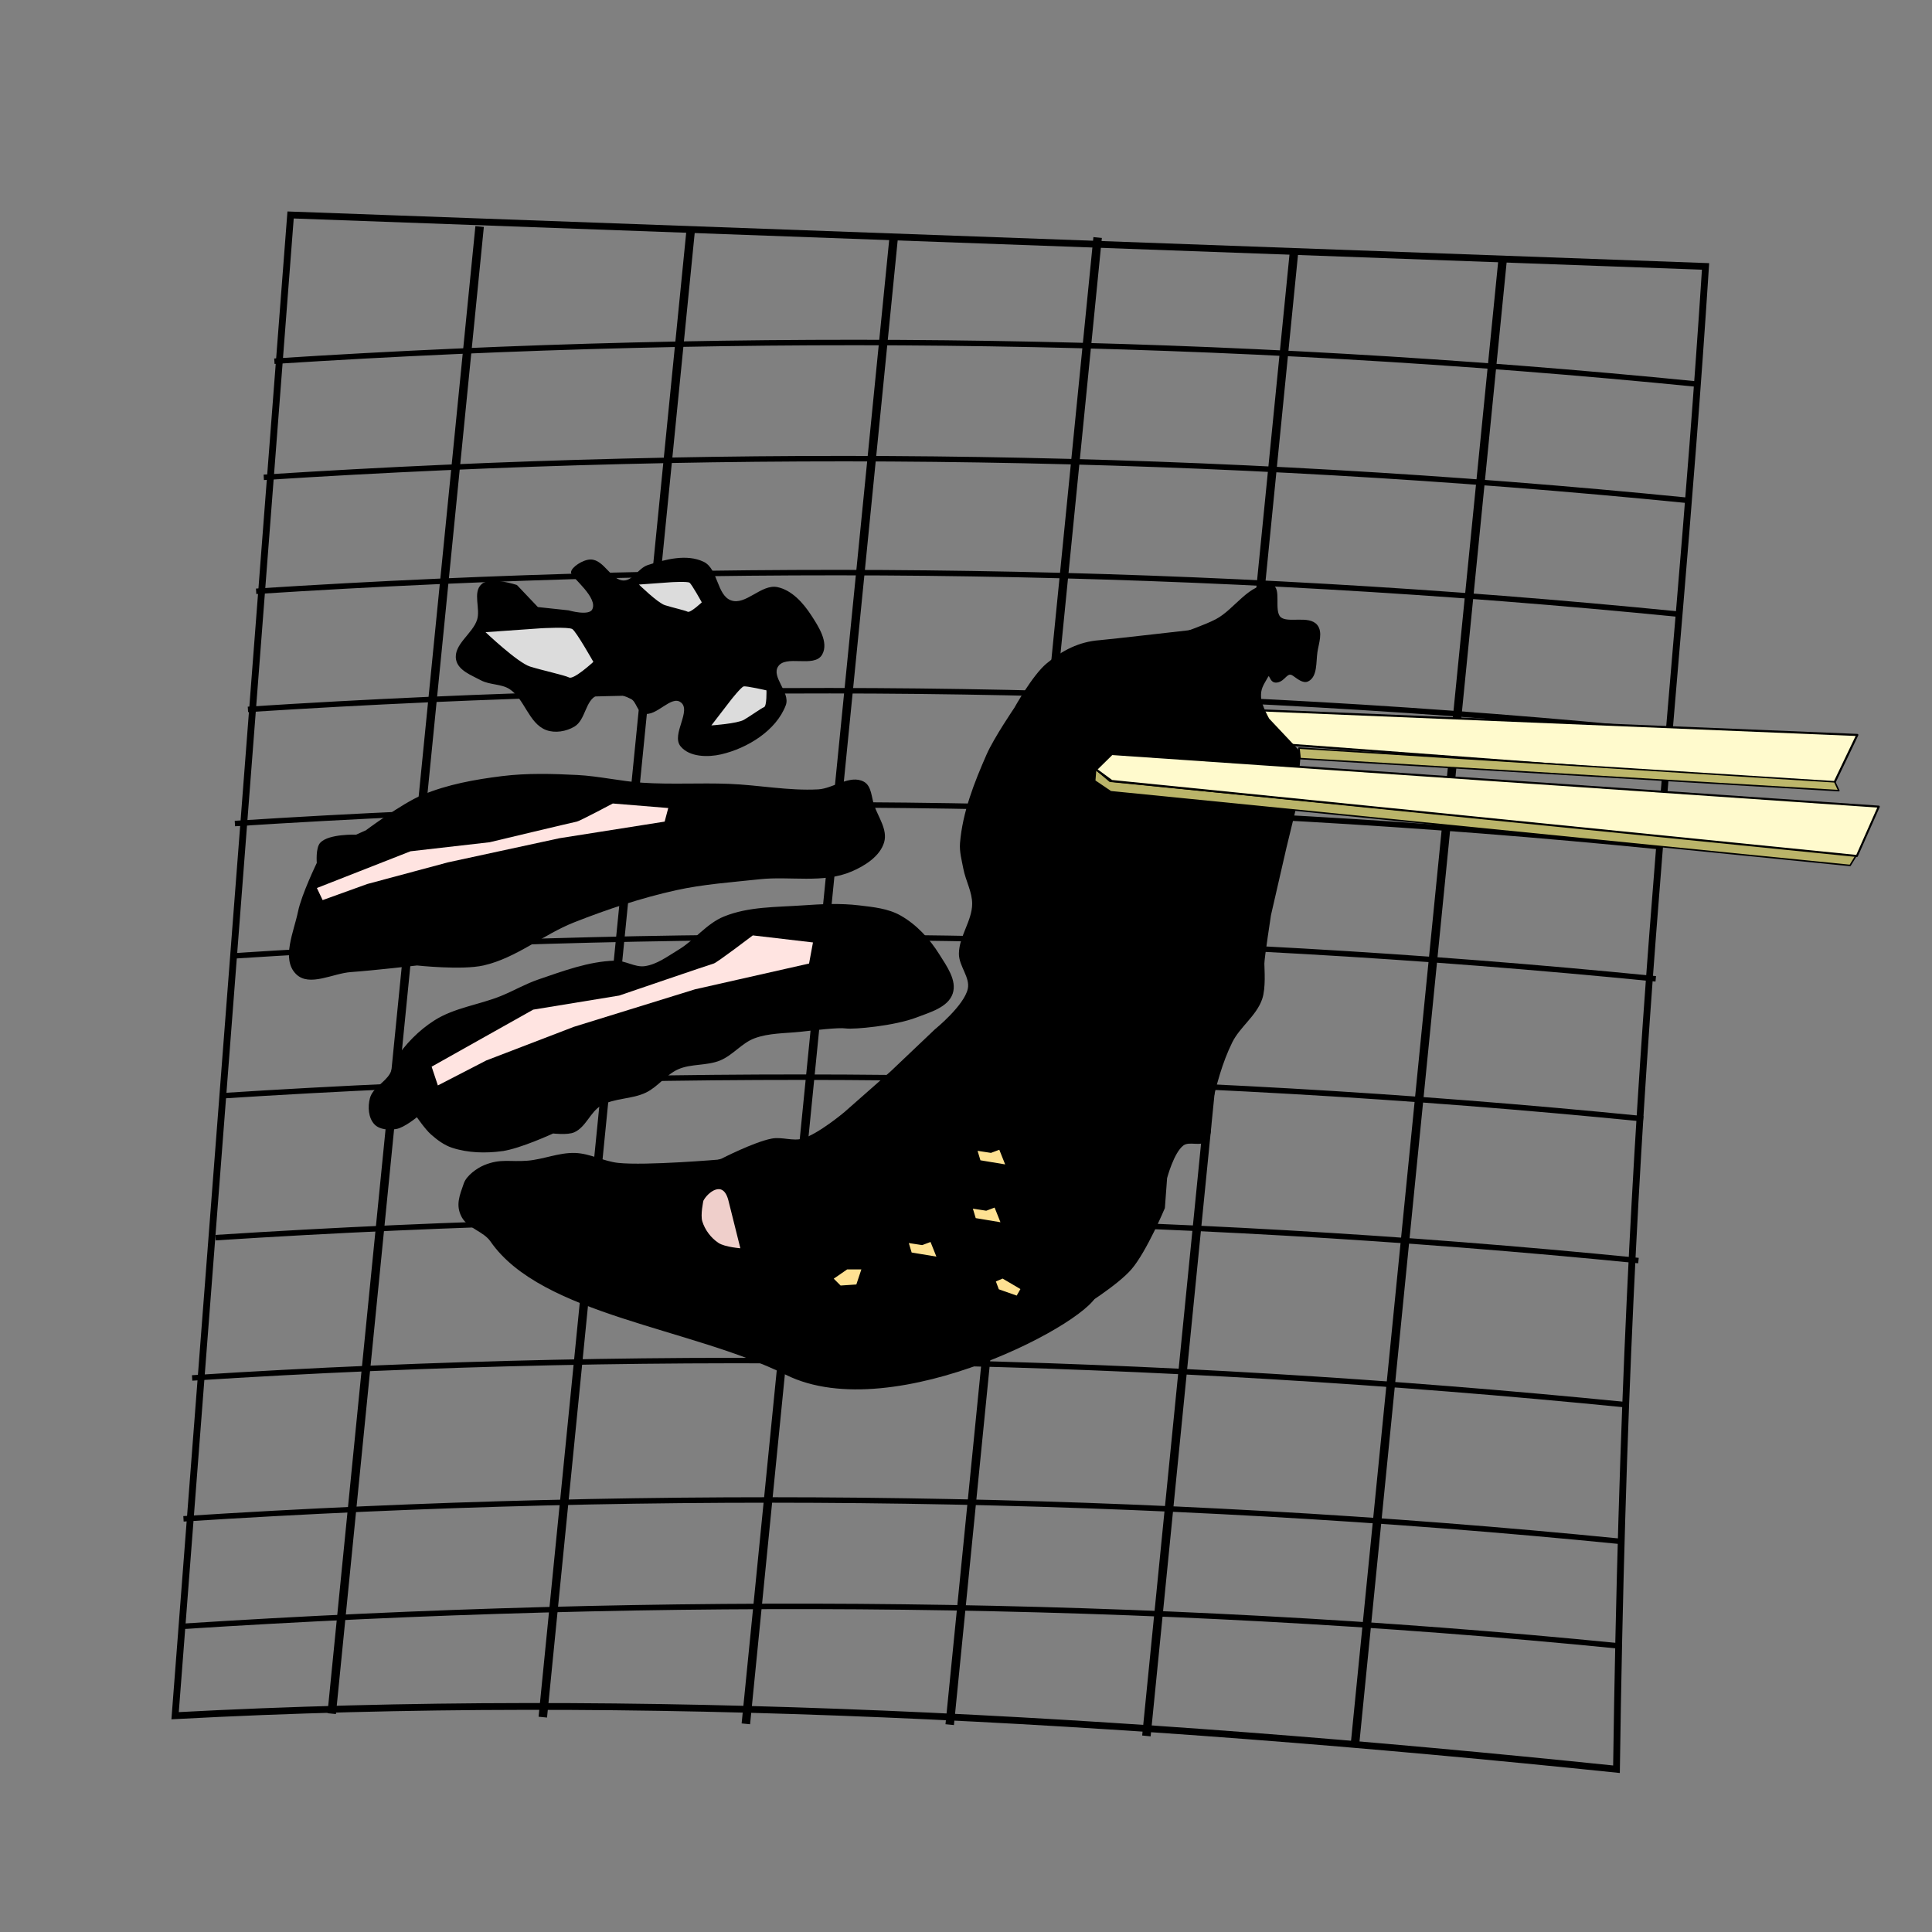 <?xml version="1.0" encoding="UTF-8"?>
<svg id="a" data-name="svg2" xmlns="http://www.w3.org/2000/svg" width="1024" height="1024" viewBox="0 0 1024 1024">
  <rect x="0" y="0" width="1024" height="1024" fill="#808080" stroke="none"/>
  <g id="b" data-name="layer1">
    <g id="c" data-name="g4311">
      <path id="d" data-name="path4183" d="m154.02,113.94l749.96,27.27c-17.13,265.18-41.87,413.67-47.21,796.52-262.23-27.13-518.97-41.47-763.96-28.37L154.02,113.94Z" style="fill: none; stroke: #000; stroke-width: 3.6px;"/>
      <path id="e" data-name="path4277" d="m254.21,120.05l-78.4,788.21" style="fill: none; stroke: #000; stroke-width: 4.5px;"/>
      <path id="f" data-name="path4279" d="m366.1,121.91l-78.4,788.21" style="fill: none; stroke: #000; stroke-width: 4.5px;"/>
      <path id="g" data-name="path4281" d="m473.72,125.46l-78.4,788.21" style="fill: none; stroke: #000; stroke-width: 4.5px;"/>
      <path id="h" data-name="path4283" d="m581.77,125.89l-78.4,788.21" style="fill: none; stroke: #000; stroke-width: 4.5px;"/>
      <path id="i" data-name="path4285" d="m686.02,131.87l-78.4,788.21" style="fill: none; stroke: #000; stroke-width: 4.5px;"/>
      <path id="j" data-name="path4287" d="m796.58,136.1l-78.4,788.21" style="fill: none; stroke: #000; stroke-width: 4.5px;"/>
      <path id="k" data-name="path4289" d="m145.43,191.45c254.21-16.35,505.65-12.59,754.19,12.15" style="fill: none; stroke: #000; stroke-width: 2.9px;"/>
      <path id="l" data-name="path4291" d="m139.8,253c254.21-16.35,505.65-12.59,754.19,12.15" style="fill: none; stroke: #000; stroke-width: 2.9px;"/>
      <path id="m" data-name="path4293" d="m135.76,313.4c254.21-16.35,505.65-12.59,754.19,12.15" style="fill: none; stroke: #000; stroke-width: 2.9px;"/>
      <path id="n" data-name="path4295" d="m131.41,376c254.21-16.35,505.65-12.59,754.19,12.15" style="fill: none; stroke: #000; stroke-width: 2.9px;"/>
      <path id="o" data-name="path4297" d="m124.5,436.49c254.21-16.35,505.65-12.59,754.19,12.15" style="fill: none; stroke: #000; stroke-width: 2.9px;"/>
      <path id="p" data-name="path4299" d="m123.4,506.66c254.21-16.35,505.65-12.59,754.19,12.15" style="fill: none; stroke: #000; stroke-width: 2.9px;"/>
      <path id="q" data-name="path4301" d="m116.74,580.84c254.21-16.35,505.65-12.59,754.19,12.15" style="fill: none; stroke: #000; stroke-width: 2.9px;"/>
      <path id="r" data-name="path4303" d="m114.23,655.98c254.21-16.35,505.65-12.59,754.19,12.15" style="fill: none; stroke: #000; stroke-width: 2.9px;"/>
      <path id="s" data-name="path4305" d="m101.83,730.34c254.21-16.35,511.08-10.57,759.63,14.17" style="fill: none; stroke: #000; stroke-width: 2.9px;"/>
      <path id="t" data-name="path4307" d="m97.25,805.01c254.21-16.35,512.82-12.82,761.37,11.92" style="fill: none; stroke: #000; stroke-width: 2.9px;"/>
      <path id="u" data-name="path4309" d="m96.53,862.01c254.21-16.35,512.33-14.44,760.88,10.3" style="fill: none; stroke: #000; stroke-width: 2.9px;"/>
    </g>
    <path id="v" data-name="path4155" d="m382.71,614.41s17.07-8.75,26.36-10.54c5.37-1.03,11.15,1.52,16.4,0,8.43-2.44,22.26-14.06,22.26-14.06l24.6-21.67,23.43-22.26s15.56-12.59,17.57-21.67c1.39-6.29-4.74-12.3-4.69-18.74.07-9.09,6.96-17.27,7.03-26.36.05-6.44-3.49-12.42-4.69-18.74-.84-4.45-2.12-8.96-1.76-13.47,1.32-16.26,7.5-31.93,14.06-46.86,3.84-8.74,14.64-24.6,14.64-24.6,0,0,9.58-17.25,16.99-23.43,8.31-6.94,17.17-11.53,27.97-12.3,3.88-.28,52.57-5.86,52.57-5.86,0,0-51.41,11.18-56.53,14.06-6.74,3.79-13.03,8.55-18.45,14.06-6.98,7.09-12.88,15.33-17.72,24.02-5.43,9.74-12.16,19.9-12.45,31.05-.39,15.06,14.64,40.42,14.64,42.76s4.1,31.05,4.1,31.05l-5.86,26.95-3.37,26.36-10.69,14.06-9.96,39.25-31.05,38.66-49.21-7.03-39.25,1.76-18.74-15.82,1.76-.59Z" style="fill-rule: evenodd; stroke: #000; stroke-miterlimit: 3.2; stroke-width: .8px;"/>
    <path id="w" data-name="path4149" d="m581.29,684.7l-202.09-56.23,17.87-6c-8.4-1.56-.29-1.61-15.13-7.54,0,0-39.73,3.39-54.29,1.83-7.77-.83-15.03-5.02-22.85-5.27-8.5-.28-16.71,3.41-25.19,4.1-9.34.76-14.19-1.24-22.85,2.34-3.83,1.59-9.18,5.46-10.54,9.37-2.27,6.49-4.42,11.51-1.17,17.57,3.14,5.86,11.45,7.42,15.23,12.89,26.93,38.92,106.33,45.59,156.39,70.54,57.11,28.47,165.21-30.17,164.61-43.6h0Z" style="fill-rule: evenodd; stroke: #000; stroke-miterlimit: 3.2; stroke-width: .8px;"/>
    <path id="x" data-name="path4151" d="m286.06,670.06s20.94,18.28,33.39,24.02c17.89,8.25,38.33,9.14,57.41,14.06,11.56,2.98,23.2,5.7,34.56,9.37,10.52,3.4,20.2,9.54,31.05,11.72,5.36,1.08,10.94.32,16.4.59,7.45.36,15.22,2.48,22.33,1.37,12.28-1.91,32.73-11.92,32.73-11.92,0,0,9.2-5.35,14.64-6.44,7.85-1.58,16.2-1.84,23.43-5.27,5.15-2.44,15.96-8.89,15.96-8.89l19.19-23.33-2.34-18.16,15.82-36.32,3.26-16.77s-17.48-10.83-25.52-17.21c-8.98-7.13-15.49-17.31-25.19-23.43-6.75-4.25-22.26-8.79-22.26-8.79,0,0-20.22,16.46-24.6,28.12-3.37,8.96-2.42,16.84-5.86,25.77-2.93,7.61-2.87,18.31-10.54,21.09-6.49,2.35-13.76-1.43-20.5-2.93-9.77-2.18-18.79-10.15-28.7-8.79-6.44.89-10.85,7.23-17.28,8.2-7.21,1.09-20.21-3.51-20.21-3.51l-9.37-.59c-3.47-.55-83.06,6.53-89.62,15.82-5.17,7.32-21.18-2.04-26.36,5.27-3.99,5.64,2.93,20.5,2.93,20.5l5.27,6.44Z" style="fill-rule: evenodd;"/>
    <path id="y" data-name="path4153" d="m291.33,648.97l34.56,11.13s9.16-3.83,13.47-2.34c5.23,1.8,11.13,12.3,11.13,12.3,0,0,17.49-7.42,26.36-5.86,5.01.88,12.89,8.2,12.89,8.2,0,0,4.06,6.16,7.03,8.2,6.66,4.59,14.78,7.61,22.85,8.2,4.96.37,14.64-2.93,14.64-2.93,0,0,5.2,10.03,9.96,12.3,10.93,5.21,24.29,1.4,36.32,0,6.77-.79,13.27-3.15,19.92-4.69,8.58-1.99,17.01-6.79,25.77-5.86,3.21.34,5.56,3.94,8.79,4.1,8.26.41,16.37-3.89,23.43-8.2,9.43-5.76,24.02-22.85,24.02-22.85l3.51,13.47s-27.73,20.46-43.05,28.18c-16.08,8.1-31.89,15.6-50.68,18.69-9.87,1.62-19.9,3.67-29.87,2.93-28.71-2.14-55.84-14.08-83.77-21.09-20.3-5.09-41.71-6.92-60.92-15.23-11.93-5.16-32.69-14.85-32.8-21.09-.12-6.76-.27-19.73,6.44-17.57h0Z" style="fill-rule: evenodd; stroke: #000; stroke-linejoin: round; stroke-width: .16px;"/>
    <path id="z" data-name="path4179" d="m971.62,416.2l-303.94-22.64-18.14-17.93h-2.33l337.2,13.91-12.79,26.66Z" style="fill: #fffacd; fill-rule: evenodd; stroke: #000; stroke-linejoin: round; stroke-width: 1.12px;"/>
    <path id="aa" data-name="path4157" d="m564.64,689.26l7.93,3.72s19.54-12,26.88-20.57c7.96-9.29,17.57-32.22,17.57-32.22l1.17-15.82s3.56-13.62,8.79-17.57c3.33-2.52,9.43.69,12.3-2.34,4.06-4.29,1.04-11.81,2.34-17.57,2.67-11.81,5.77-23.71,11.13-34.56,4.1-8.31,12.78-14.1,15.82-22.85,2.05-5.91,1.17-15.82,1.17-18.74s3.51-25.77,3.51-25.77l8.2-35.73s4.1-16.99,4.69-19.33,2.93-31.05,2.93-31.05l-16.69-17.72s-4.15-7.1-4.39-11.57c-.25-4.65,1.24-6.48,3.51-10.54,2-3.58,1.21,2.92,5.27,2.34,4.38-.62,5.15-6.04,8.79-3.51,2.23,1.55,5.17,4.12,7.62,2.93,4.78-2.32,3.9-9.98,4.69-15.23.7-4.63,2.95-10.42,0-14.06-4.15-5.12-15.34-.6-19.33-4.1-4.05-3.55.66-16.3-4.69-16.99-11.39-1.47-19.11,12.84-29.29,18.16-5.68,2.97-17.29,7-17.29,7,4.83,19.66,16.99,38.68,25.49,58.02,0,0,5.6,32.59-1.25,47.03-4.09,8.62-10.65,7.38-16.32,15.06-16.23,21.98-19.33,79.67-19.33,79.67,0,0-9.06,29.76-11.13,45.1-1.02,7.55-.59,22.85-.59,22.85l-20.5,51.55s-7.17,21.78-14.13,30.59c-1.28,1.62-4.87,3.83-4.87,3.83h0Z" style="fill-rule: evenodd; stroke: #000; stroke-linejoin: round; stroke-width: .8px;"/>
    <path id="ab" data-name="path4161" d="m386.49,636.29l6.44,25.77s-8.78-.62-12.3-2.93c-4.08-2.68-7.37-7.05-8.79-11.72-1.08-3.55.59-11.13.59-11.13,2.19-4.42,11.09-11.89,14.06,0h0Z" style="fill: #efcfcb; fill-rule: evenodd; stroke: #000; stroke-linejoin: round; stroke-width: .8px;"/>
    <path id="ac" data-name="path4163" d="m496.94,666.55l-14.06-2.34-1.76-5.86,7.62,1.17,4.69-1.76,3.51,8.79Z" style="fill: #fee192; fill-rule: evenodd; stroke: #000; stroke-linejoin: round; stroke-width: .8px;"/>
    <path id="ad" data-name="path4165" d="m454.17,681.19l2.93-8.79h-8.2l-7.62,5.27,4.1,4.1,8.79-.59Z" style="fill: #fee192; fill-rule: evenodd; stroke: #000; stroke-linejoin: round; stroke-width: .8px;"/>
    <path id="ae" data-name="path4167" d="m529.09,683.67l-1.76-4.69,4.1-1.76,9.96,5.86-2.34,4.1-9.96-3.51Z" style="fill: #fee192; fill-rule: evenodd; stroke: #000; stroke-linejoin: round; stroke-width: .8px;"/>
    <path id="af" data-name="path4169" d="m266.14,609.73c9.42-1.27,26.95-9.37,26.95-9.37,0,0,7.74.93,11.13-.59,6.05-2.7,8.36-10.68,14.06-14.06,7.18-4.25,16.53-3.36,24.02-7.03,6.28-3.08,10.6-9.47,16.99-12.3,6.93-3.07,15.25-1.8,22.26-4.69,6.66-2.74,11.41-9.2,18.16-11.72,7.76-2.9,16.37-2.63,24.6-3.51,7.98-.86,19.92-2.34,24.02-1.76,4.1.59,25.69-1.31,37.49-5.86,6.97-2.69,16.32-5.23,18.74-12.3,2.34-6.84-3.2-14.37-7.03-20.5-5.12-8.2-12.08-15.77-20.5-20.5-6.48-3.64-14.29-4.39-21.67-5.27-9.89-1.19-19.94-.7-29.87,0-13.97.98-28.62.59-41.59,5.86-9.19,3.73-15.51,12.46-24.02,17.57-5.76,3.46-11.49,7.89-18.16,8.79-5.31.72-10.46-3.09-15.82-2.93-13.87.41-27.28,5.48-40.42,9.96-6.87,2.34-13.19,6.07-19.92,8.79-11.57,4.67-24.63,6.17-35.15,12.89-8.15,5.2-15.24,12.4-20.5,20.5-1.48,2.28-1.56,5.26-2.93,7.62-2.79,4.8-9.13,7.52-10.54,12.89-1.16,4.41-.82,10.19,2.34,13.47,2.63,2.73,7.39,2.94,11.13,2.34,4.23-.68,11.13-6.44,11.13-6.44,0,0,4.6,6.7,7.62,9.37,3.28,2.91,6.96,5.67,11.13,7.03,8.37,2.73,17.63,2.93,26.36,1.76h0Z" style="fill-rule: evenodd; stroke: #000; stroke-miterlimit: 3.2; stroke-width: .8px;"/>
    <path id="ag" data-name="path4171" d="m451.25,461.52c-14.93,6.45-32.45,2.36-48.62,4.1-14.88,1.61-29.91,2.62-44.52,5.86-18.39,4.08-36.36,10.09-53.89,16.99-16.5,6.49-30.74,18.94-48.03,22.85-11.43,2.58-35.15,0-35.15,0h0s-23.4,2.69-35.15,3.51c-9.55.67-21.91,7.93-28.7,1.17-7.76-7.72-1.03-22.08,1.17-32.8,1.85-9.02,9.96-25.77,9.96-25.77,0,0-.7-7.96,1.76-10.54,4.41-4.63,18.74-4.1,18.74-4.1l5.27-2.34s19.03-14.21,29.87-18.74c13.33-5.57,27.84-8.18,42.18-9.96,13.18-1.63,26.57-1.27,39.83-.59,11.59.6,22.98,3.34,34.56,4.1,15.2,1,30.47.02,45.69.59,15.84.59,31.62,3.78,47.45,2.93,8.11-.44,16.88-7.98,24.02-4.1,3.92,2.13,3.8,8.09,5.27,12.3,2.2,6.31,7.16,12.92,5.27,19.33-2.15,7.29-10.01,12.22-16.99,15.23Z" style="fill-rule: evenodd; stroke: #000; stroke-miterlimit: 3.2; stroke-width: .8px;"/>
    <path id="ah" data-name="path4173" d="m361.04,371.9c6.25,4.68-4.97,17.4,0,23.43,4.55,5.53,14.11,5.72,21.09,4.1,13.85-3.22,28.94-12.48,33.97-25.77,2.47-6.52-7.76-14.57-4.1-20.5,4.25-6.9,19.46.62,23.43-6.44,3.48-6.2-1.98-14.55-5.86-20.5-4.16-6.39-10.11-13.07-17.57-14.64-8.34-1.76-16.55,9.84-24.6,7.03-7.93-2.77-7.07-16.88-14.64-20.5-8.83-4.21-19.98-1.26-29.29,1.76-4.84,1.57-7.8,8.2-12.89,8.2-6.93,0-10.64-11.16-17.57-11.13-3.95.02-9.96,4.1-9.96,6.44s14.83,13.27,11.13,19.92c-2.09,3.76-12.89.59-12.89.59l-16.4-1.76-11.13-11.72s-13.55-4.52-18.16-.59c-4.79,4.09-.45,12.74-2.34,18.74-2.39,7.58-12.71,13.3-11.13,21.09,1.1,5.44,8,7.92,12.89,10.54,4.68,2.51,10.76,1.82,15.23,4.69,8.15,5.23,10.28,18.25,19.33,21.67,4.6,1.74,10.41.75,14.64-1.76,5.78-3.43,5.6-13.61,11.72-16.4,5.71-2.61,13.18-1.15,18.74,1.76,2.95,1.54,3.26,6.66,6.44,7.62,6.63,1.99,14.38-10,19.92-5.86h0Z" style="fill-rule: evenodd; stroke: #000; stroke-miterlimit: 3.2; stroke-width: .8px;"/>
    <path id="ai" data-name="path4185" d="m533.39,617.67l-14.06-2.34-1.76-5.86,7.62,1.17,4.69-1.76,3.51,8.79Z" style="fill: #fee192; fill-rule: evenodd; stroke: #000; stroke-linejoin: round; stroke-width: .8px;"/>
    <path id="aj" data-name="path4187" d="m530.9,648.32l-14.06-2.34-1.76-5.86,7.62,1.17,4.69-1.76,3.51,8.79Z" style="fill: #fee192; fill-rule: evenodd; stroke: #000; stroke-linejoin: round; stroke-width: .8px;"/>
    <path id="ak" data-name="path4189" d="m228.76,565.37l53.85-30.24,45.56-7.46s48.46-16.57,50.12-16.98,20.71-14.91,20.71-14.91l31.89,3.73-2.07,11.18-60.47,13.67-64.2,19.88-46.39,17.81-25.68,13.25-3.31-9.94Z" style="fill: #ffe4e1; fill-rule: evenodd;"/>
    <path id="al" data-name="path4215" d="m167.95,470.67l49.61-19.47,41.98-4.8s44.65-10.67,46.18-10.93,19.08-9.6,19.08-9.6l29.39,2.4-1.91,7.2-55.72,8.8-59.15,12.8-42.74,11.47-23.66,8.53-3.05-6.4Z" style="fill: #ffe4e1; fill-rule: evenodd;"/>
    <path id="am" data-name="path4217" d="m257.34,335.07l29.41-2.07s14.5-.83,16.57.41,11.18,17.4,11.18,17.4c0,0-10.36,9.53-12.84,8.28-2.49-1.24-14.08-3.73-20.71-5.8s-23.61-18.23-23.61-18.23Z" style="fill: #dcdcdc; fill-rule: evenodd;"/>
    <path id="an" data-name="path4251" d="m338.65,309.82l17.14-1.24s8.45-.5,9.65.25,6.52,10.43,6.52,10.43c0,0-6.03,5.71-7.48,4.97s-8.21-2.24-12.07-3.48-13.76-10.93-13.76-10.93h0Z" style="fill: #dcdcdc; fill-rule: evenodd;"/>
    <path id="ao" data-name="path4253" d="m377.03,384.49l10.48-13.62s5.25-6.64,6.61-7.04,12.12,2.08,12.12,2.08c0,0,.25,8.31-1.27,8.89s-7.13,4.64-10.63,6.69c-3.5,2.06-17.32,2.99-17.32,2.99h0Z" style="fill: #dcdcdc; fill-rule: evenodd;"/>
    <path id="ap" data-name="path4159" d="m532.08,510.73c-2.57,14.32-1.17,43.64-1.17,43.64,6.79,30.42,45.94,37.2,72.93,52.87,0,0,14.01-76.31,27.82-112.32,7.14-18.59,23.29-33.4,28.12-52.72,3.88-15.53,3.3-32.37,0-48.03-4.49-21.3-8.72-40.12-26.36-59.75l-42.18,6.44s-22.62,8.66-31.63,16.4c-10.81,9.29-18.97,21.74-25.19,34.56-5.05,10.4-9.49,21.83-9.37,33.39.19,19.58,17.32,36.66,16.99,56.23-.18,10.31-8.14,19.14-9.96,29.29Z" style="fill-rule: evenodd;"/>
    <path id="aq" data-name="path4255" d="m577.11,356.2l7.04,9.53-19.05,17.4s-12.84,17.81-9.11,47.22c3.73,29.41,11.6,72.49,11.6,72.49,0,0-7.04,23.61-9.11,32.31-2.07,8.7-9.53,8.28-9.53,8.28,0,0,11.18-34.38,9.11-50.12-2.07-15.74-9.11-39.35-12.43-52.6s-2.07-32.31-1.24-34.38,11.18-23.61,12.43-25.68,10.77-12.01,10.77-12.01l9.53-12.43Z" style="fill-rule: evenodd;"/>
    <path id="ar" data-name="path4177" d="m580.7,407.63l-.5,6.24,8.51,5.77,391.87,39.06,3.41-5.57-395.68-39.05-7.62-6.44Z" style="fill: #bab469; fill-rule: evenodd; stroke: #000; stroke-linejoin: round; stroke-width: .8px;"/>
    <path id="as" data-name="path4181" d="m689.07,402.07l285.56,16.99-2.2-4.69-283.95-17.87.59,5.56Z" style="fill: #bdb76b; fill-rule: evenodd; stroke: #000; stroke-linejoin: round; stroke-width: .8px;"/>
    <path id="at" data-name="path4175" d="m589.32,399.65l-8.35,8.21,8.27,6.07,394.95,39.76,11.61-26.15-406.47-27.89Z" style="fill: #fffacd; fill-rule: evenodd; stroke: #000; stroke-linejoin: round; stroke-width: 1.07px;"/>
  </g>
</svg>
